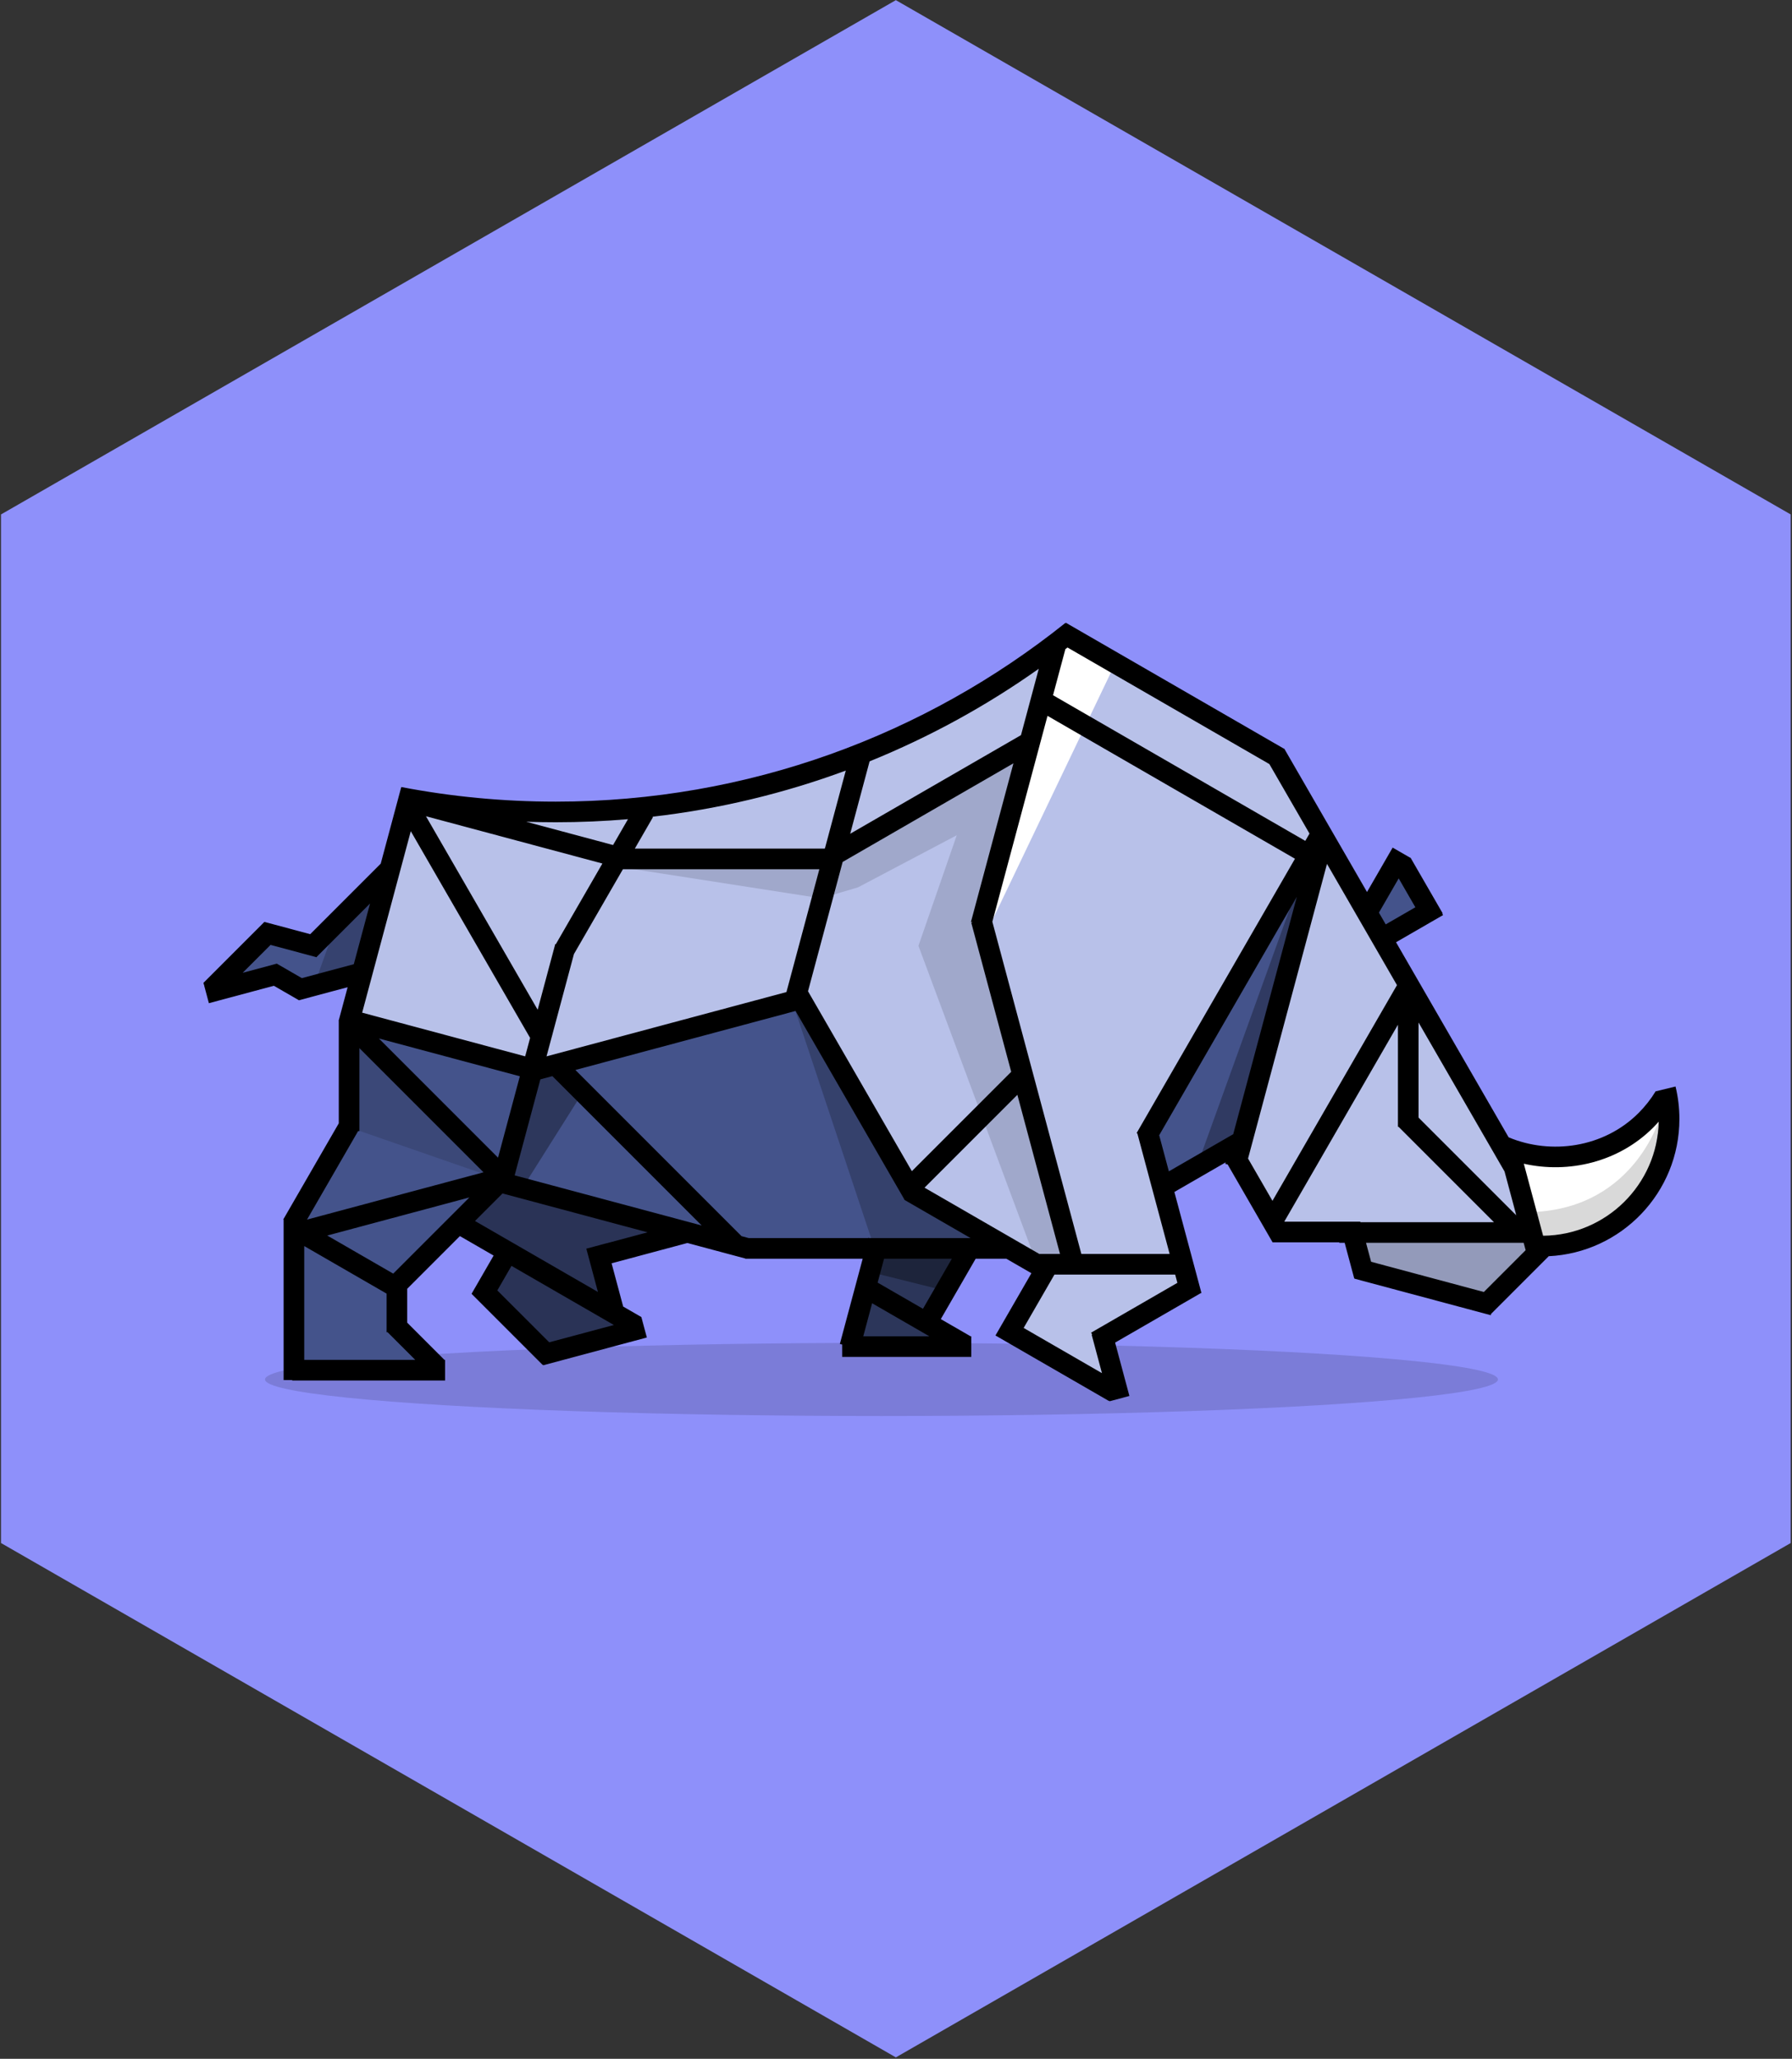 <?xml version="1.0" encoding="UTF-8" standalone="no"?><!DOCTYPE svg PUBLIC "-//W3C//DTD SVG 1.1//EN" "http://www.w3.org/Graphics/SVG/1.1/DTD/svg11.dtd"><svg width="100%" height="100%" viewBox="0 0 1029 1182" version="1.1" xmlns="http://www.w3.org/2000/svg" xmlns:xlink="http://www.w3.org/1999/xlink" xml:space="preserve" xmlns:serif="http://www.serif.com/" style="fill-rule:evenodd;clip-rule:evenodd;stroke-linejoin:round;stroke-miterlimit:2;"><rect x="0" y="0" width="1029" height="1182" fill="#333333" stroke="none"/><rect id="rihno" x="0.579" y="0.083" width="1028" height="1181.1" style="fill:none;"/><clipPath id="_clip1"><rect x="0.579" y="0.083" width="1028" height="1181.1"/></clipPath><g clip-path="url(#_clip1)"><g><path id="path78" d="M514.416,0.083l-513.837,295.268l-0,590.535l513.837,295.3l513.838,-295.3l0,-590.535l-513.838,-295.268Z" style="fill:#8e90fa;fill-rule:nonzero;"/></g><ellipse cx="506.161" cy="791.967" rx="353.988" ry="20.986" style="fill-opacity:0.14;"/><path d="M956.157,635.731l-1.627,30.14l-21.092,31.184l-32.352,17.214l-17.552,2.021l-27.375,28.784l-76.168,-14.384l-8.636,-24.262l-40.407,-0.774l-26.468,-46.497l-35.357,18.071l13.307,61.771l-47.948,27.856l5.846,31.5l-60.544,-35.925l20.608,-37.072l-37.116,-10.503l-7.911,2.541l-24.149,38.71l17.097,18.148l-59.313,-0.026l11.713,-53.927l-69.425,-1.808l-43.703,-10.6l-42.094,12.955l3.723,31.291l14.523,8.242l-48.48,19.21l-36.702,-36.61l11.258,-20.942l-32.992,-21.231l-26.53,32.388l-2.385,28.028l21.842,24.967l-79.842,3.316l-1.26,-86.917l31.936,-57.129l0.643,-57.876l8.787,-31.272l-38.283,11.648l-18.773,-6.882l-36.204,4.803l35.826,-29.738l22.801,6.288l41.019,-35.465l16.475,-49.267c-0,0 67.753,6.489 114.878,4.79c47.125,-1.7 131.924,-23.02 176.565,-41.726c44.641,-18.706 87.375,-57.131 87.375,-57.131l123.039,71.394l45.014,84.316l24.316,-28.206l12.389,24.547l-0.023,7.088l-19.526,12.595l30.141,60.923l41.001,69.581c-0,0 21.688,2.918 32.866,0c11.179,-2.917 55.249,-30.14 55.249,-30.14" style="fill:#b8c1e9;"/><path d="M799.374,496.271l-11.02,26.933l7.845,11.641l19.505,-8.884l-2.69,-16.692l-13.64,-12.998Z" style="fill:#44538b;"/><path d="M568.533,531.011l71.785,-149.98l-27.297,-14.694l-44.488,164.674Z" style="fill:#fff;"/><path d="M869.126,658.591l13.147,58.954l28.276,-4.809l36.097,-30.767l7.295,-42.719l-31.604,16.633l-22.859,6.894l-30.352,-4.186" style="fill:#fff;"/><path d="M953.941,639.25c0,-0 -13.691,53.884 -73.452,56.598c-42.352,1.922 0.371,18.154 0.371,18.154l24.907,3.543l43.565,-39.148l8.859,-31.526l-4.25,-7.621Z" style="fill-opacity:0.15;"/><path d="M876.748,708.209l-99.626,1.598l5.066,20.762l73.53,14.91l29.596,-25.425l-8.566,-11.845Z" style="fill-opacity:0.2;"/><path d="M225.184,498.41l-18.683,62.109l-31.068,7.126l-15.798,-9.428l-39.309,8.141l30.619,-30.216l29.387,4.83l44.852,-42.562" style="fill:#44538b;"/><path d="M195.993,522.406l-13.775,38.139l24.868,-1.795l13.229,-54.412l-24.322,18.068Z" style="fill-opacity:0.2;"/><path d="M750.674,496.271l-92.989,150.735l9.53,34.963l44.311,-23.378l39.148,-162.32Z" style="fill:#44538b;"/><path d="M750.674,493.858l-61.441,170.364l23.568,-8.646l37.873,-161.718Z" style="fill-opacity:0.3;"/><path d="M596.659,729.173l-69.272,-186.165l22.002,-63.477l-56.701,29.911l-21.247,6.297l-116.906,-18.174l119.678,-6.126l59.222,-30.645l52.789,-30.558l-17.303,97.248l45.767,193.803l-18.029,7.886Z" style="fill-opacity:0.13;"/><path d="M577.206,716.94l-49.262,-28.86l-68.749,-112.125l-135.436,35.47l-30.98,-1.171l-90.9,-25.742l-4.464,61.112l-31.107,58.401l-0.075,83.957l78.953,-0.561l-19.174,-25.409l9.263,-35.811l25.529,-20.303l23.533,5.948l5.259,13.883l-11.725,14.402l29.98,31.845l53.642,-6l-7.281,-12.569l-8.927,-31.136l54.112,-14.329l33.289,6.763l72.678,2.014l-14.726,55.637l53.815,-3.168l-12.999,-10.557l24.287,-39.654l21.465,-2.037Z" style="fill:#44538b;"/><path d="M283.71,676.076l-81.147,-28.167l1.081,-48.772l80.066,76.939Z" style="fill-opacity:0.14;"/><path d="M335.894,625.151l-35.851,56.818l-11.562,-0l15.539,-64.545l16.29,-4.23l15.584,11.957Z" style="fill-opacity:0.34;"/><path d="M456.325,579.132l45.234,135.748l67.362,0l-48.106,-32.911l-64.49,-102.837Z" style="fill-opacity:0.22;"/><path d="M554.851,714.88l-51.659,1.421l-16.413,60.077l64.88,-0l-20.665,-20.77l23.857,-40.728Z" style="fill-opacity:0.35;"/><path d="M542.074,740.869l-41.972,-10.478l3.739,-14.061l48.078,1.38l-9.845,23.159Z" style="fill-opacity:0.34;"/><path d="M390.17,703.685l-107.624,-21.716l-17.185,22.752l21.941,13.608l-9.422,25.445l33.646,32.604l50.858,-12.429l-12.662,-24.326l-3.538,-20.553l43.986,-15.385Z" style="fill-opacity:0.38;"/><path d="M116.912,564.512l-0.16,-0.16l35.041,-35.041l0.106,0.106l0.028,-0.106l26.208,7.023l40.489,-40.49l11.624,-43.379l0.052,0.014l0.12,-0.629c28.721,5.505 58.37,8.388 88.686,8.388c110.593,-0 212.297,-38.363 292.518,-102.497l0.128,0.161l0.232,-0.402l125.337,72.363l0.12,-0.069l47.527,82.319l14.718,-25.493l10.161,5.866l0.116,-0.066l18.458,31.97l-0.261,0.151l0.478,0.828l-27.012,15.596l64.662,111.997c24.398,10.216 54.715,5.926 74.557,-13.915c3.821,-3.821 7.085,-7.99 9.79,-12.405c-0.005,-0.021 -0.01,-0.042 -0.015,-0.063l0.063,-0.016c0.01,-0.016 0.019,-0.031 0.029,-0.047l0.047,0.029l11.368,-2.757c1.449,5.974 2.217,12.212 2.217,18.629c0,42.274 -33.322,76.826 -75.11,78.802l0.021,0.079l-0.07,0.019l0.021,0.021l-32.956,32.956l-0.212,0.791l-0.457,-0.122l-0.013,0.012l-0.022,-0.022l-77.825,-20.853l0.057,-0.213l-0.17,0.045l-5.467,-20.401l-3.122,0l-0,-0.288l-38.218,0l-0.04,0.023l-0.013,-0.023l-0.023,0l0,-0.038l-25.769,-44.635l-1.386,-0.371l0.231,-0.864l-29.449,17.003l15.535,57.977l-0.375,0.101l-49.192,28.4l8.209,30.633l-11.438,3.065l-0.116,-0.433l-0.165,0.286l-54.937,-31.718l-4.755,-2.746l-5.499,-3.175l20.64,-35.75l-14.43,-8.331l-17.576,0l-20.02,34.676l17.091,9.867l0.422,0l0,11.841l-74.16,0l-0,-7.099l-1.321,-0.354l13.111,-48.931l-66.921,0l-0.006,0.021l-0.077,-0.021l-0.401,0l-0,-0.107l-33.26,-8.912l-43.521,11.661l6.653,24.831l10.531,6.08l-0.169,0.292l0.16,-0.043l3.065,11.438l-59.522,15.949l-0.102,-0.383l-0.192,0.192l-40.736,-40.735l0.043,-0.043l-0.14,-0.081l12.669,-21.943l-19.366,-11.181l-30.252,30.251l0,19.459l21.353,21.353l0.391,-0l-0,0.391l0.007,0.007l-0.007,0.008l-0,11.435l-87.783,-0l0,-0.226l-4.939,0l0,-92.126l-0.188,-0.109l0.188,-0.326l0,-0.015l0.009,-0l31.667,-54.848l-0,-58.859l-0.073,-0.019l0.073,-0.27l-0,-0.215l0.057,-0l5.032,-18.779l-27.875,7.469l-0.034,0.058l-0.058,-0.033l-0.03,0.008l-0.008,-0.03l-14.352,-8.287l-37.314,9.998l-3.064,-11.437l0.028,-0.008Zm38.448,-22.022l-16.01,16.01l19.633,-5.261l0.014,0.049l14.328,8.272l29.833,-7.993l9.337,-34.847l-30.603,30.603l-0.069,0.258l-26.463,-7.091Zm80.517,-65.282l-27.916,104.184l93.603,25.081l2.835,-10.581l-68.522,-118.684Zm360.601,-93.252c-30.023,21.254 -62.587,39.154 -97.141,53.151l-11.14,41.573l98.072,-56.622l10.209,-38.102Zm-110.82,58.449c-35.266,13.039 -72.474,22.058 -111.066,26.501l0.369,0.213l-10.441,18.084l108.915,-0l0.26,-0.15l11.963,-44.648Zm-125.058,27.905c-13.677,1.171 -27.516,1.769 -41.494,1.769c-5.672,-0 -11.322,-0.099 -16.947,-0.294l49.874,13.364l8.567,-14.839Zm368.293,-31.639l-115.92,-66.927c-0.404,0.313 -0.809,0.626 -1.215,0.937l-7.089,26.458l144.849,83.628l2.417,-4.187l-23.042,-39.909Zm62.912,85.283l3.9,6.756l17.019,-9.826l-9.574,-16.582l-11.345,19.652Zm72.138,148.629l-49.382,-85.532l-0,54.604l56.136,56.137l-6.754,-25.209Zm-61.776,-106.998l-40.19,-69.612l-45.329,169.167l14.021,24.284l71.498,-123.839Zm150.319,78.366c-1.048,1.181 -2.137,2.338 -3.268,3.469c-19.799,19.799 -48.467,26.499 -74.212,20.7l11.078,41.344c36.204,-0.334 65.59,-29.424 66.402,-65.513Zm-100.444,97.804l24.004,-24.003l-1.131,-4.221l-90.515,0l2.916,10.881l64.726,17.343Zm-114.458,-40.353l43.338,0l0,0.1l0.238,-0.063l0.067,0.251l76.623,0l-54.781,-54.78l-0.35,-0l0,-58.599l-65.214,112.955l0.079,0.136Zm-66.405,-28.906l36.86,-21.281l0.056,0.096l36.557,-136.434l-79.029,136.884l5.556,20.735Zm4.891,64.007l-1.269,-4.736l-69.324,-0l-17.683,30.627l44.967,25.962l-5.907,-22.048l0.316,-0.084l-0.645,-1.116l49.545,-28.605Zm-4.442,-16.578l-18.531,-69.161l-0.429,-0.247l90.929,-157.495l-142.101,-82.042l-31.673,118.206l51.108,190.739l50.697,0Zm-114.309,-9.119l-38.07,-21.98l0.084,-0.144l-62.507,-108.265l-126.434,33.878l95.402,95.403l4.137,1.108l68.618,-0l0.042,-0.159l0.592,0.159l58.136,-0Zm-26.441,-28.939l65.919,38.058l11.876,0l-24.483,-91.37l-53.312,53.312Zm15.702,40.78l-38.945,0l-3.679,13.731l26.022,15.024l16.602,-28.755Zm-12.938,44.543l-32.859,-18.971l-5.083,18.971l37.942,0Zm-161.806,-59.692l-83.275,-22.313l-15.809,15.808l70.589,40.754l-6.663,-24.866l11.437,-3.065l0.01,0.036l23.711,-6.354Zm-76.319,-32.708l107.401,28.778l-85.734,-85.734l-6.901,1.849l-14.766,55.107Zm56.973,85.913l-58.785,-33.94l-8.136,14.092l29.797,29.796l37.124,-9.948Zm-126.702,-29.491l43.74,-43.741l-81.62,21.871l37.88,21.87Zm-3.222,33.64l-0.575,0l0,-22.159l-47.295,-27.306l-0,65.338l63.743,-0l-15.873,-15.873Zm-16.945,-115.465l-29.335,50.809l101.352,-27.156l-71.267,-71.267l-0,47.614l-0.75,0Zm38.97,-180.768l64.142,111.098l10.112,-37.737l0.325,0.088l26.733,-46.303l-101.312,-27.146Zm53.908,149.292l-80.929,-21.685l68.409,68.409l12.52,-46.724Zm18.556,-23.5l-3.233,12.065l137.764,-36.914l18.896,-70.518l-112.799,-0l-28.13,48.722l-12.447,46.453l0.07,0.122l-0.121,0.07Zm241.439,-64.819l-0.969,-0.26l24.41,-91.098l-98.072,56.621l-19.895,74.25l59.635,103.291l57.048,-57.049l-22.923,-85.55l0.766,-0.205Z"/></g></svg>